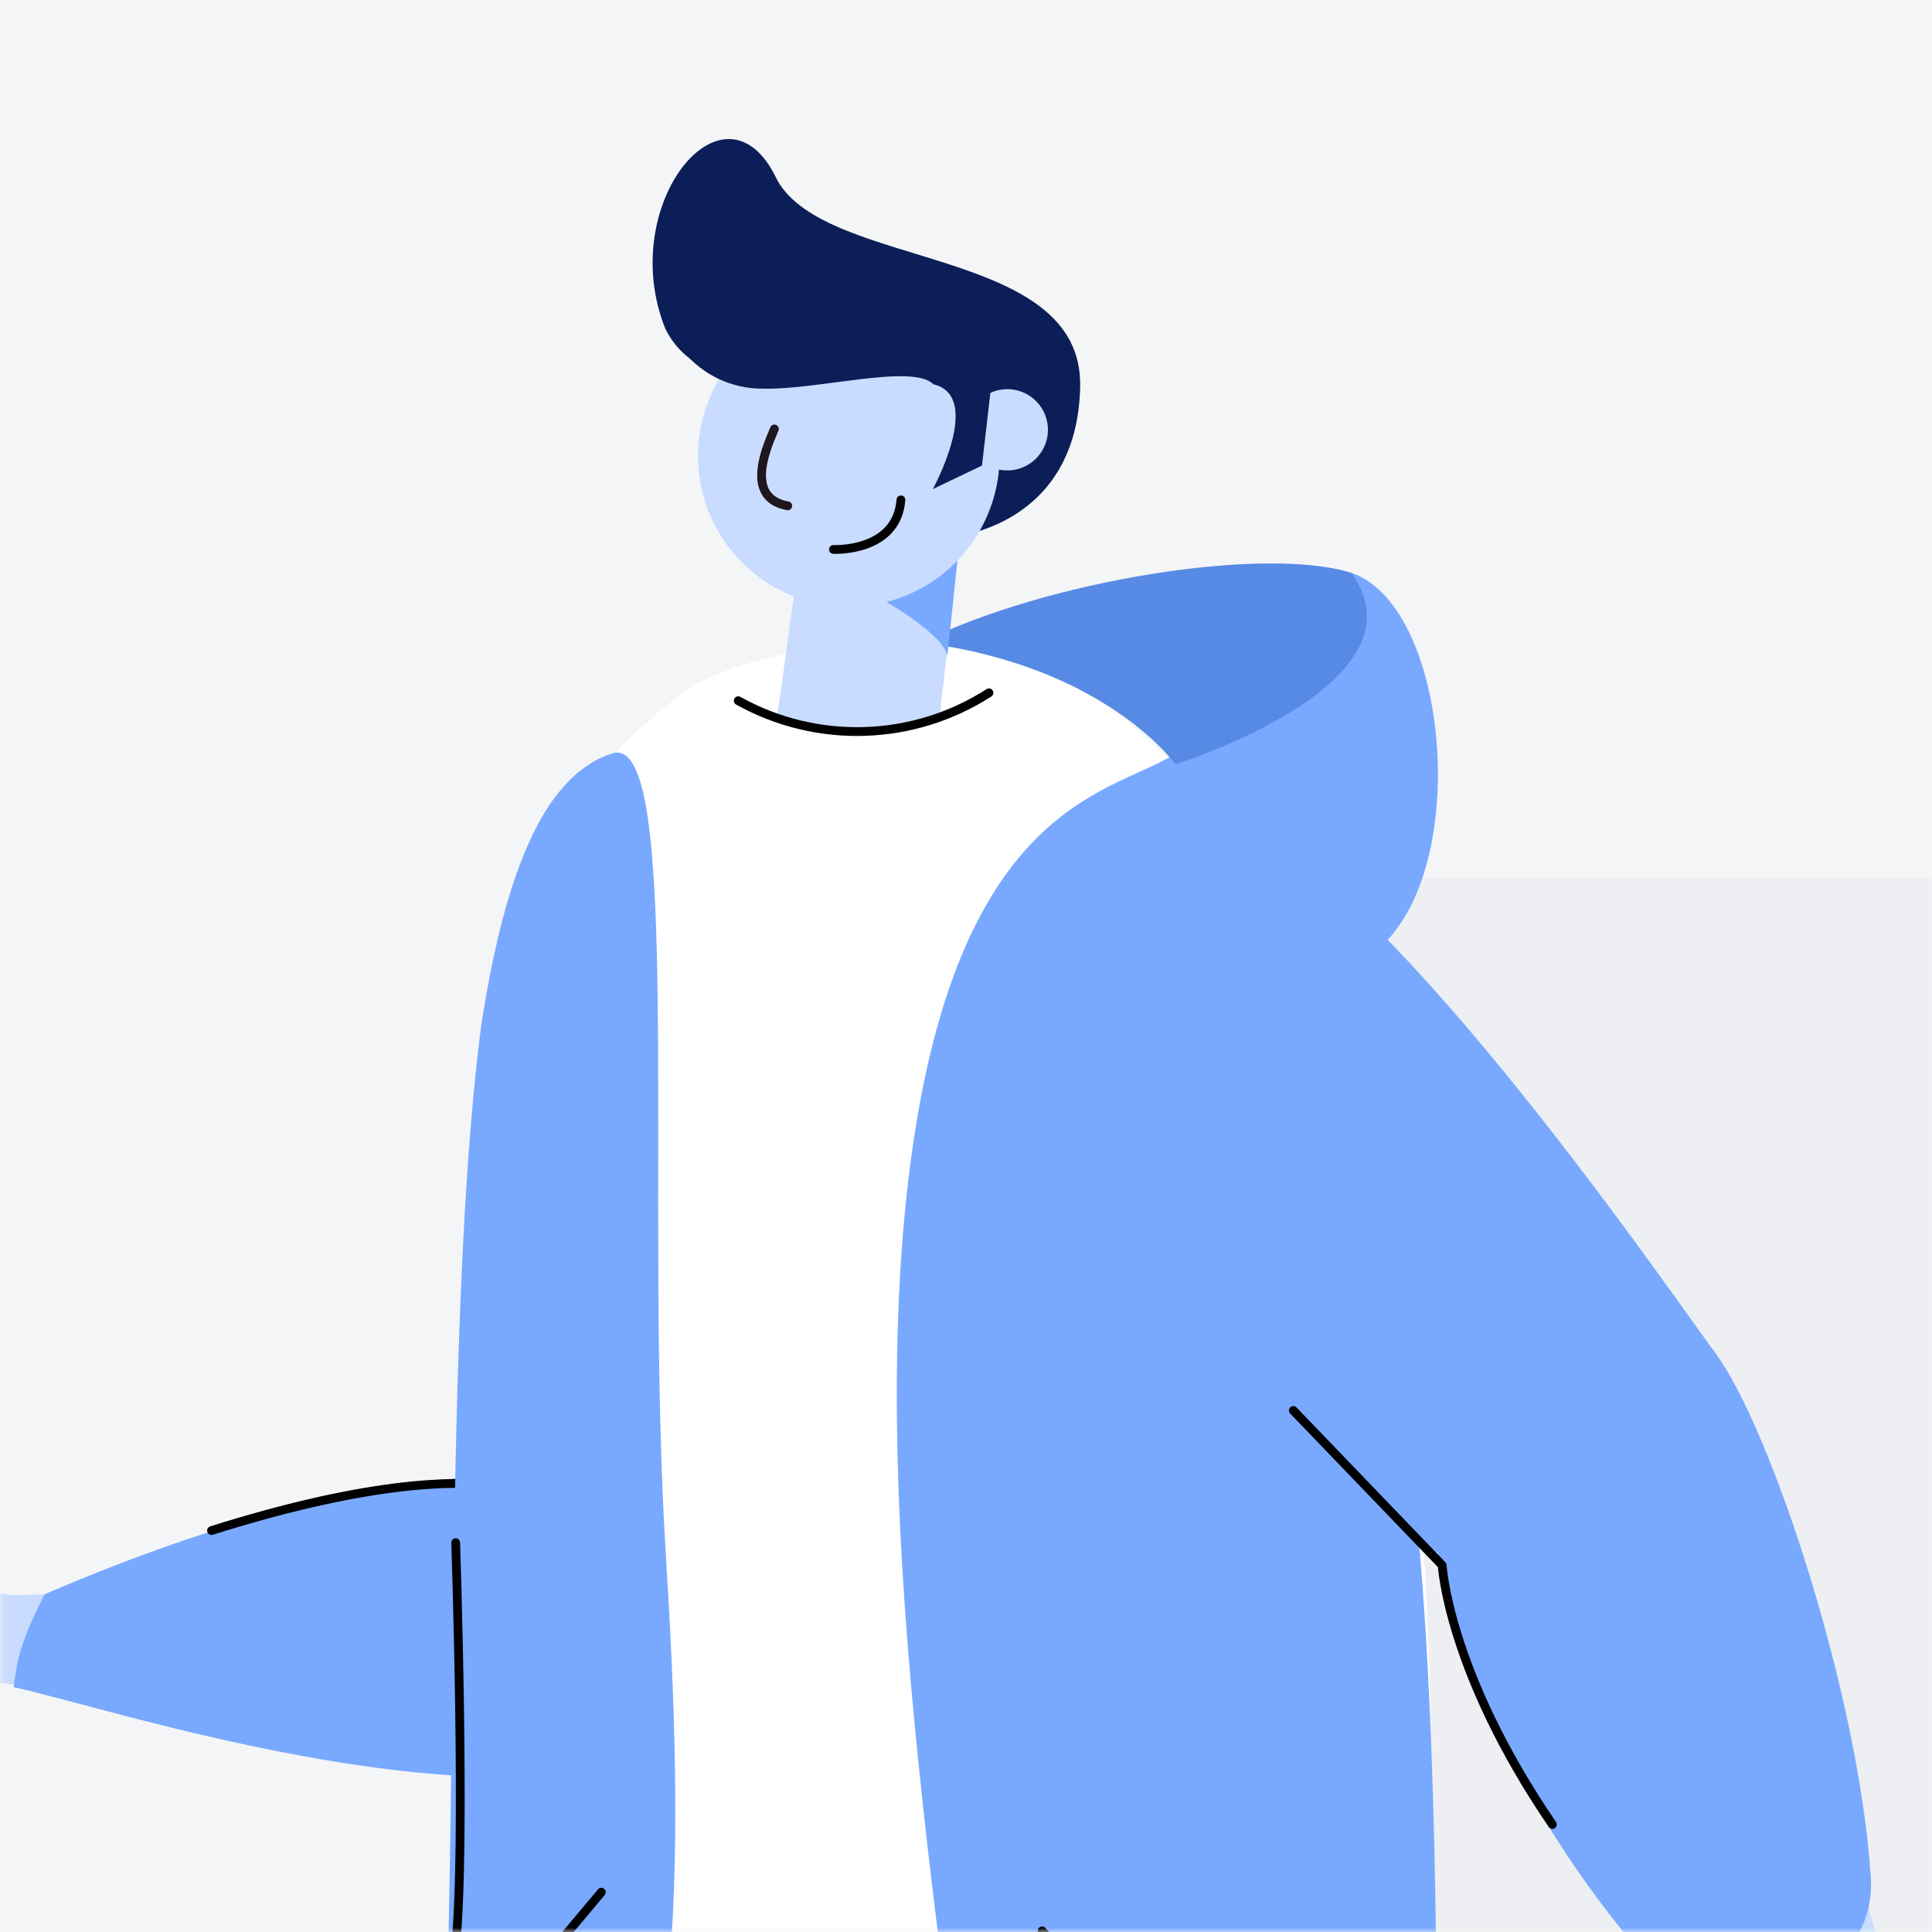 <svg width="220" height="220" viewBox="0 0 220 220" fill="none" xmlns="http://www.w3.org/2000/svg">
<rect width="220" height="220" fill="#F4F5F7"/>
<mask id="mask0" mask-type="alpha" maskUnits="userSpaceOnUse" x="0" y="0" width="220" height="220">
<rect width="220" height="220" fill="white"/>
</mask>
<g mask="url(#mask0)">
<rect opacity="0.22" x="135" y="100" width="85" height="120" fill="#D8DDE2"/>
<path d="M1.315 181.642C-6.455 180.391 -14.422 181.555 -21.51 184.979C-26.793 187.622 -33.4 191.601 -33.618 192.363C-33.983 193.633 -28.165 191.588 -29.874 192.363C-30.372 192.587 -33.086 193.733 -32.767 193.916C-31.172 194.741 -27.742 195.952 -25.081 195.616C-16.373 194.632 -14.332 190.683 -14.332 190.683C-14.332 190.683 -20.706 195.668 -20.442 197.943C-20.006 199.049 -12.046 194.835 -12.046 194.835C-12.046 194.835 -6.683 194.131 -4.199 191.609C-4.537 190.229 20.404 195.07 20.404 195.07L14.785 181.278L1.315 181.642Z" fill="#C9DCFF"/>
<path d="M88.9 113.001C107.066 129.665 105.927 176.007 85.901 194.217C65.875 212.427 14.489 194.925 1.558 192.117C1.998 188.152 2.879 185.949 5.079 181.543C42.939 165.241 61.87 168.326 61.87 168.326C61.87 168.326 52.209 140.106 57.027 113.001C62.365 98.458 70.733 96.336 88.9 113.001Z" fill="#78A9FF"/>
<path d="M64.772 172.124C64.772 172.124 57.907 163.626 24.088 174.287" stroke="black" stroke-linecap="round"/>
<path d="M113.149 74.533C102.818 71.579 86.948 73.647 79.026 78.053C61.633 89.948 52.163 111.537 57.004 136.649C61.844 161.761 63.159 189.085 63.159 189.085C63.159 189.085 59.382 218.755 59.953 220.368C65.787 263.558 155.392 257.584 159.854 237.523C166.829 205.363 165.809 87.933 113.149 74.533Z" fill="white"/>
<path d="M102.815 140.569C98.89 188.151 112.941 248.95 110.74 265.252C108.538 281.553 162.247 278.028 163.127 258.202C164.008 238.377 164.008 179.78 159.165 158.192C157.001 148.543 147.035 129.701 148.6 110.61C168.41 112.373 167.282 69.637 153.855 65.231C156.497 78.742 146.553 78.848 132.9 86.379C124.915 90.784 106.738 92.987 102.815 140.569Z" fill="#78A9FF"/>
<path d="M54.793 116.811C49.552 157.134 53.223 235.455 48.758 247.091C44.498 258.195 69.48 257.127 69.682 256.462C76.143 235.607 78.445 218.774 75.858 177.739C73.27 136.704 77.96 83.15 69.708 85.794C61.456 88.437 57.262 100.769 54.793 116.811Z" fill="#78A9FF"/>
<path d="M153.882 65.231C144.087 62.147 119.434 66.002 104.906 73.162C125.927 75.805 133.852 87.04 133.852 87.04C133.852 87.04 163.014 77.898 153.882 65.231Z" fill="#578AE4"/>
<path d="M51.89 175.668C51.89 175.668 53.064 210.326 51.89 221.488" stroke="black" stroke-linecap="round"/>
<path d="M118.662 219.873L138.548 241.123L141.554 258.643" stroke="black" stroke-linecap="round"/>
<path d="M68.475 215.467L54.708 231.888L52.627 245.426" stroke="black" stroke-linecap="round"/>
<path d="M143.186 151.823C143.186 151.823 154.845 137.135 174.088 138.742C178.731 143.673 184.653 149.606 188.528 155.988C209.633 190.744 219.169 244.924 219.169 244.924L230.864 250.827C230.864 250.827 239.454 254.386 241.049 256.088C243.992 259.226 235.153 253.793 235.219 255.551C235.285 257.309 247.942 264.665 245.828 266.036C240.317 270.663 212.952 252.324 208.956 247.558C199.965 236.834 188 225.031 176.432 205.696C164.864 186.362 162.701 170.205 162.701 170.205L143.186 151.823Z" fill="#C9DCFF"/>
<path d="M106.188 129.263C106.188 129.263 143.585 167.805 163.712 176.844C163.804 183.948 173.397 210.915 195.311 231.182C199.226 229.126 213.898 225.307 213.018 213.558C211.63 192.891 201.649 162.592 195.313 154.04C188.976 145.487 156.829 98.273 138.18 91.958C119.531 85.642 106.188 129.263 106.188 129.263Z" fill="#78A9FF"/>
<path d="M147.275 160.615L164.224 178.238C164.224 178.238 164.885 190.354 176.771 207.757" stroke="black" stroke-linecap="round" stroke-linejoin="round"/>
<path d="M108.424 61.133C108.424 61.133 122.695 60.061 122.999 44C123.303 27.939 94.185 30.75 88.499 20.5C82.652 7.925 70.059 23.225 75.763 37.435C81.656 49.467 105.478 38.389 108.424 61.133Z" fill="#0B1E57"/>
<path d="M88.508 81.53C88.184 84.614 107.168 82.593 107 81.5L108.963 64.434L91.139 62.557L88.508 81.53Z" fill="#C9DCFF"/>
<path d="M96.588 66.484C98.217 66.655 108.129 72.337 107.858 74.903L109.282 61.387C106.692 61.114 96.588 66.484 96.588 66.484Z" fill="#78A9FF"/>
<path d="M92.504 35.267C83.302 37.559 77.701 46.876 79.993 56.078C82.285 65.279 91.603 70.88 100.804 68.588C110.006 66.296 115.607 56.979 113.315 47.778C111.023 38.576 101.705 32.975 92.504 35.267Z" fill="#C9DCFF"/>
<path d="M88.18 48.846C87.615 50.301 84.454 56.653 89.703 57.6" stroke="#1F161E" stroke-width="1" stroke-linecap="round"/>
<path d="M94.904 62.567C94.904 62.567 102.125 62.921 102.589 56.921" stroke="black" stroke-width="1" stroke-linecap="round"/>
<path d="M113.584 44.451C111.104 45.069 109.594 47.58 110.212 50.061C110.83 52.541 113.341 54.051 115.822 53.433C118.302 52.815 119.812 50.303 119.194 47.823C118.576 45.343 116.065 43.833 113.584 44.451Z" fill="#C9DCFF"/>
<path d="M77.85 40.054C80.072 42.737 83.383 44.28 86.867 44.255C93.064 44.431 103.938 41.361 106.288 43.76C112.019 45.115 106.221 55.695 106.221 55.695L111.818 53.016L112.822 44.329L105.979 30.572L87.85 33.007L77.85 40.054Z" fill="#0B1E57"/>
<path d="M84.066 79.793C93.021 84.781 103.991 84.435 112.614 78.892" stroke="black" stroke-linecap="round"/>
</g>
</svg>
